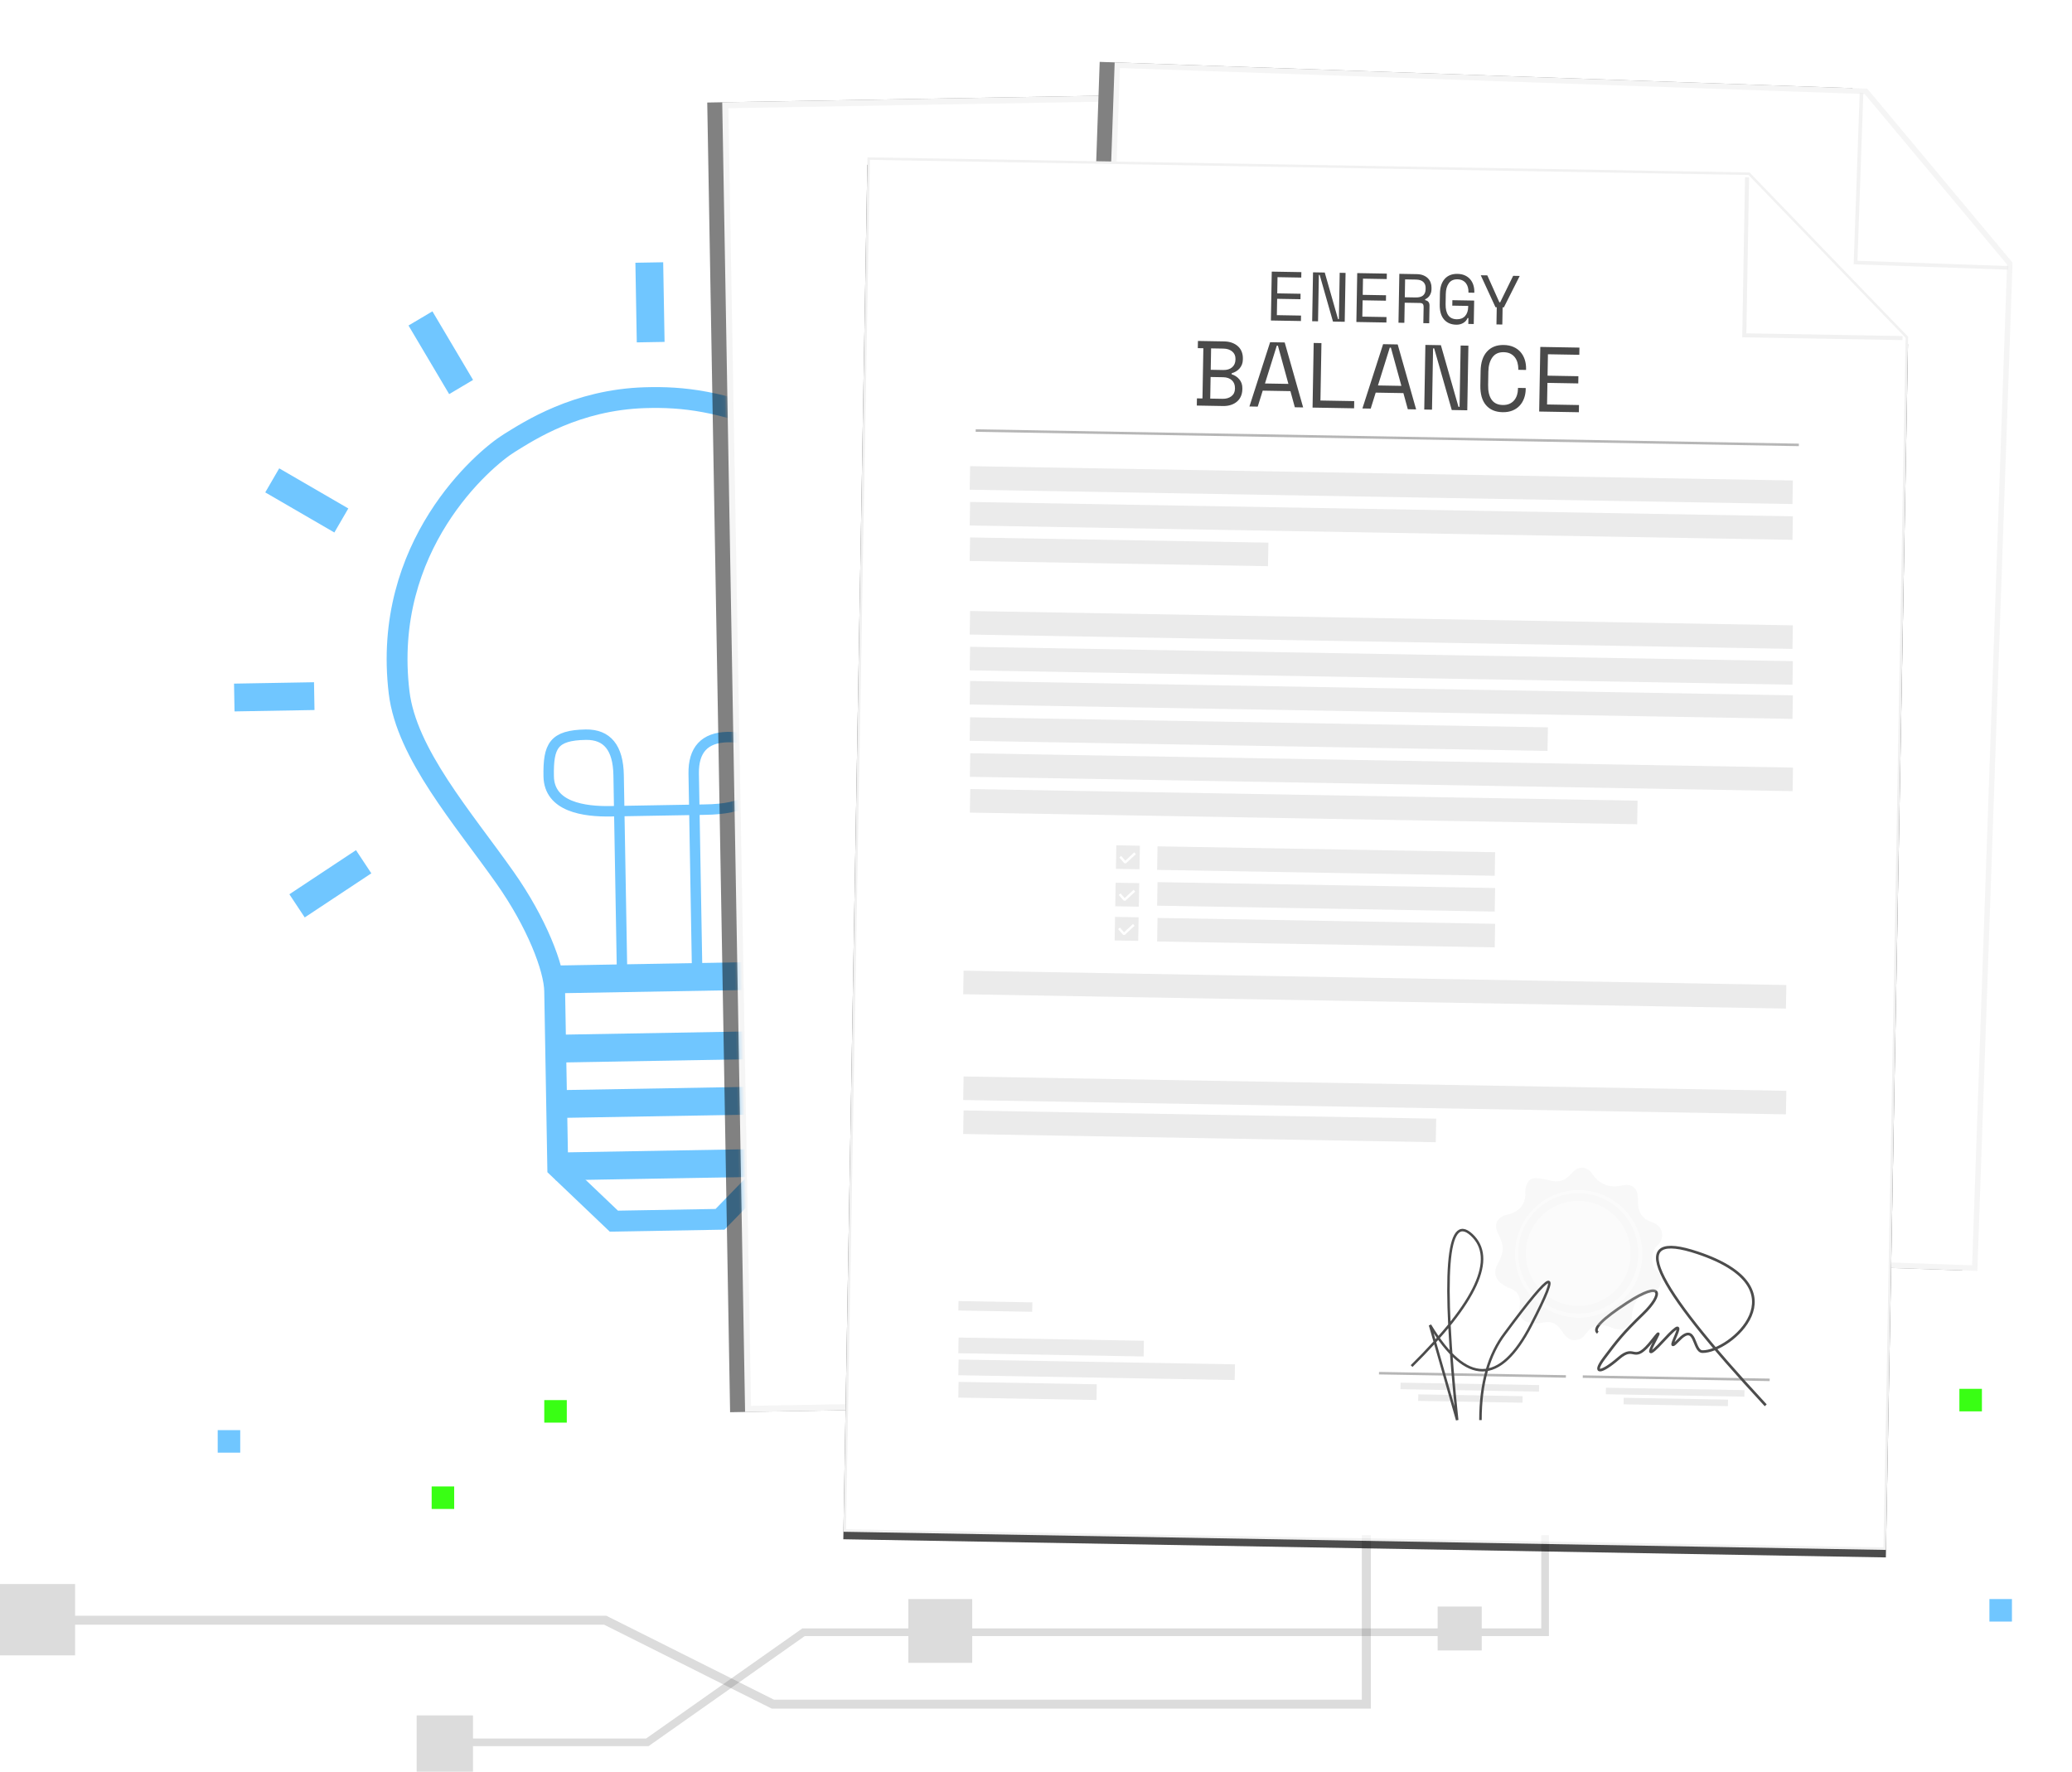 <?xml version="1.0" encoding="UTF-8"?>
<svg width="553px" height="473px" viewBox="0 0 553 473" version="1.1" xmlns="http://www.w3.org/2000/svg" xmlns:xlink="http://www.w3.org/1999/xlink">
    <!-- Generator: Sketch 52.2 (67145) - http://www.bohemiancoding.com/sketch -->
    <title>Group 30</title>
    <desc>Created with Sketch.</desc>
    <defs>
        <polygon id="path-1" points="3.045 -6.51861603e-14 1.30758502e-11 293.572 152.713 293.539 151.748 1.999"></polygon>
        <polygon id="path-3" points="-1.49638626e-12 6.22802689e-11 299.498 6.22802689e-11 349.594 44.836 349.594 268.06 -1.64499447e-12 268.06"></polygon>
        <filter x="-7.9%" y="-9.9%" width="115.7%" height="120.5%" filterUnits="objectBoundingBox" id="filter-4">
            <feMorphology radius="2" operator="dilate" in="SourceAlpha" result="shadowSpreadOuter1"></feMorphology>
            <feOffset dx="0" dy="1" in="shadowSpreadOuter1" result="shadowOffsetOuter1"></feOffset>
            <feGaussianBlur stdDeviation="7" in="shadowOffsetOuter1" result="shadowBlurOuter1"></feGaussianBlur>
            <feComposite in="shadowBlurOuter1" in2="SourceAlpha" operator="out" result="shadowBlurOuter1"></feComposite>
            <feColorMatrix values="0 0 0 0 0.243   0 0 0 0 0.243   0 0 0 0 0.243  0 0 0 0.077 0" type="matrix" in="shadowBlurOuter1" result="shadowMatrixOuter1"></feColorMatrix>
            <feMorphology radius="1.5" operator="dilate" in="SourceAlpha" result="shadowSpreadOuter2"></feMorphology>
            <feOffset dx="0" dy="3" in="shadowSpreadOuter2" result="shadowOffsetOuter2"></feOffset>
            <feGaussianBlur stdDeviation="2.5" in="shadowOffsetOuter2" result="shadowBlurOuter2"></feGaussianBlur>
            <feComposite in="shadowBlurOuter2" in2="SourceAlpha" operator="out" result="shadowBlurOuter2"></feComposite>
            <feColorMatrix values="0 0 0 0 0   0 0 0 0 0   0 0 0 0 0  0 0 0 0.059 0" type="matrix" in="shadowBlurOuter2" result="shadowMatrixOuter2"></feColorMatrix>
            <feMerge>
                <feMergeNode in="shadowMatrixOuter1"></feMergeNode>
                <feMergeNode in="shadowMatrixOuter2"></feMergeNode>
            </feMerge>
        </filter>
        <polygon id="path-5" points="-1.50886482e-12 6.12009455e-11 269.274 6.12009455e-11 314.314 40.37 314.314 241.361 -1.64247587e-12 241.361"></polygon>
        <filter x="-8.3%" y="-10.4%" width="116.5%" height="121.5%" filterUnits="objectBoundingBox" id="filter-6">
            <feMorphology radius="2" operator="dilate" in="SourceAlpha" result="shadowSpreadOuter1"></feMorphology>
            <feOffset dx="0" dy="1" in="shadowSpreadOuter1" result="shadowOffsetOuter1"></feOffset>
            <feGaussianBlur stdDeviation="6.5" in="shadowOffsetOuter1" result="shadowBlurOuter1"></feGaussianBlur>
            <feComposite in="shadowBlurOuter1" in2="SourceAlpha" operator="out" result="shadowBlurOuter1"></feComposite>
            <feColorMatrix values="0 0 0 0 0.243   0 0 0 0 0.243   0 0 0 0 0.243  0 0 0 0.077 0" type="matrix" in="shadowBlurOuter1" result="shadowMatrixOuter1"></feColorMatrix>
            <feMorphology radius="1.5" operator="dilate" in="SourceAlpha" result="shadowSpreadOuter2"></feMorphology>
            <feOffset dx="0" dy="3" in="shadowSpreadOuter2" result="shadowOffsetOuter2"></feOffset>
            <feGaussianBlur stdDeviation="2.5" in="shadowOffsetOuter2" result="shadowBlurOuter2"></feGaussianBlur>
            <feComposite in="shadowBlurOuter2" in2="SourceAlpha" operator="out" result="shadowBlurOuter2"></feComposite>
            <feColorMatrix values="0 0 0 0 0   0 0 0 0 0   0 0 0 0 0  0 0 0 0.059 0" type="matrix" in="shadowBlurOuter2" result="shadowMatrixOuter2"></feColorMatrix>
            <feMerge>
                <feMergeNode in="shadowMatrixOuter1"></feMergeNode>
                <feMergeNode in="shadowMatrixOuter2"></feMergeNode>
            </feMerge>
        </filter>
        <polygon id="path-7" points="3.612 2.764 239.075 2.701 282.149 45.801 281.891 369.636 3.602 369.643"></polygon>
        <filter x="-7.7%" y="-5.6%" width="115.4%" height="111.7%" filterUnits="objectBoundingBox" id="filter-8">
            <feMorphology radius="2" operator="dilate" in="SourceAlpha" result="shadowSpreadOuter1"></feMorphology>
            <feOffset dx="0" dy="1" in="shadowSpreadOuter1" result="shadowOffsetOuter1"></feOffset>
            <feGaussianBlur stdDeviation="5" in="shadowOffsetOuter1" result="shadowBlurOuter1"></feGaussianBlur>
            <feComposite in="shadowBlurOuter1" in2="SourceAlpha" operator="out" result="shadowBlurOuter1"></feComposite>
            <feColorMatrix values="0 0 0 0 0.243   0 0 0 0 0.243   0 0 0 0 0.243  0 0 0 0.08 0" type="matrix" in="shadowBlurOuter1" result="shadowMatrixOuter1"></feColorMatrix>
            <feOffset dx="0" dy="1" in="SourceAlpha" result="shadowOffsetOuter2"></feOffset>
            <feGaussianBlur stdDeviation="2" in="shadowOffsetOuter2" result="shadowBlurOuter2"></feGaussianBlur>
            <feComposite in="shadowBlurOuter2" in2="SourceAlpha" operator="out" result="shadowBlurOuter2"></feComposite>
            <feColorMatrix values="0 0 0 0 0   0 0 0 0 0   0 0 0 0 0  0 0 0 0.06 0" type="matrix" in="shadowBlurOuter2" result="shadowMatrixOuter2"></feColorMatrix>
            <feMerge>
                <feMergeNode in="shadowMatrixOuter1"></feMergeNode>
                <feMergeNode in="shadowMatrixOuter2"></feMergeNode>
            </feMerge>
        </filter>
    </defs>
    <g id="Web-design" stroke="none" stroke-width="1" fill="none" fill-rule="evenodd">
        <g id="Soluciones-industria-energetica" transform="translate(-729, -171)">
            <g id="Group-30" transform="translate(729, 174)">
                <g id="Group-28">
                    <g id="Group-27">
                        <g id="Group-46" transform="translate(120.128, 204.419) rotate(-1) translate(-120.128, -204.419) translate(43.628, 57.419)">
                            <mask id="mask-2" fill="white">
                                <use xlink:href="#path-1"></use>
                            </mask>
                            <g id="Mask"></g>
                            <g mask="url(#mask-2)" stroke="#70C6FF">
                                <g transform="translate(19.28, 10.588)">
                                    <path d="M84.128,241.118 L98.855,255.65 L127.197,255.65 L141.811,241.118 L141.811,193.054 C145.616,176.417 154.242,161.012 167.691,146.839 C187.864,125.58 192.688,63.618 147.518,44.242 C131.318,37.293 121.22,35.916 110.971,36.054 C92.641,36.299 79.949,44.343 74.553,47.545 C67.715,51.604 39.984,74.395 44.009,113.564 C45.693,129.957 60.416,147.299 71.406,163.477 C79.602,175.542 84.128,187.811 84.128,193.979 C84.128,216.778 84.128,232.491 84.128,241.118 Z" id="Path-18" stroke-width="5.564"></path>
                                    <path d="M192.128,158.056 L210.56,168.78" id="Path-21" stroke-width="7.419"></path>
                                    <path d="M203.266,114.151 L224.614,114.151" id="Path-22" stroke-width="7.419"></path>
                                    <path d="M194.913,67.262 L213.186,56.271" id="Path-23" stroke-width="7.419"></path>
                                    <path d="M160.571,32.351 L170.799,13.691" id="Path-24" stroke-width="7.419"></path>
                                    <path d="M112.771,21.259 L112.771,0" id="Path-29" stroke-width="7.419"></path>
                                    <path d="M61.976,32.351 L51.447,13.858" id="Path-30" stroke-width="7.419"></path>
                                    <path d="M11.138,56.382 L29.392,67.405" id="Path-31" stroke-width="7.419"></path>
                                    <path d="M5.5067062e-13,114.151 L21.348,114.151" id="Path-32" stroke-width="7.419"></path>
                                    <path d="M15.779,170.036 L33.758,158.575" id="Path-33" stroke-width="7.419"></path>
                                    <path d="M82.606,190.868 L142.615,190.868" id="Path-34" stroke-width="7.419"></path>
                                    <path d="M83.534,209.354 L141.687,209.354" id="Path-35" stroke-width="7.419"></path>
                                    <path d="M83.534,224.143 L141.687,224.143" id="Path-35-Copy" stroke-width="7.419"></path>
                                    <path d="M83.534,240.781 L141.687,240.781" id="Path-35-Copy-2" stroke-width="7.419"></path>
                                    <path d="M102.199,188.128 L102.199,136.651 C102.199,129.354 99.336,125.705 93.611,125.705 C85.024,125.705 83.534,128.478 83.534,136.651 C83.534,144.825 92.816,146.257 99.94,146.257 C104.689,146.257 113.04,146.257 124.993,146.257 C135.694,146.339 141.045,143.137 141.045,136.651 C141.045,130.166 137.844,126.949 131.44,127.002 C125.307,127.031 122.241,130.247 122.241,136.651 C122.241,143.055 122.241,160.049 122.241,187.631" id="Path-36" stroke-width="2.782"></path>
                                </g>
                            </g>
                        </g>
                        <g id="Group-41" opacity="0.198" transform="translate(0, 406.736)">
                            <polyline id="Path-4-Copy" stroke="#4A4A4A" stroke-width="2.4" transform="translate(183.832, 22.541) scale(1, -1) rotate(-90) translate(-183.832, -22.541) " points="183.972 -158.286 183.972 0.237 206.373 44.977 206.373 203.368 161.292 203.368"></polyline>
                            <polygon id="Rectangle-Copy-24" fill="#4A4A4A" transform="translate(10.018, 22.541) scale(1, -1) rotate(-90) translate(-10.018, -22.541) " points="0.501 12.523 19.535 12.523 19.535 32.559 0.501 32.559"></polygon>
                        </g>
                        <g id="Group-42" opacity="0.197" transform="translate(111.201, 406.736)">
                            <polyline id="Path-3-Copy" stroke="#4A4A4A" stroke-width="2.04" transform="translate(157.097, 27.635) rotate(-90) translate(-157.097, -27.635) " points="129.462 -116.438 129.462 -67.89 158.843 -26.201 158.843 171.709 184.733 171.709"></polyline>
                            <polygon id="Rectangle-Copy-17" fill="#4A4A4A" transform="translate(139.753, 25.546) rotate(-90) translate(-139.753, -25.546) " points="131.237 17.031 148.268 17.031 148.268 34.062 131.237 34.062"></polygon>
                            <polygon id="Rectangle-Copy-18" fill="#4A4A4A" transform="translate(278.376, 24.892) rotate(-90) translate(-278.376, -24.892) " points="272.518 19.009 284.233 19.009 284.233 30.774 272.518 30.774"></polygon>
                            <polygon id="Rectangle-Copy-23" fill="#4A4A4A" transform="translate(7.514, 55.601) rotate(-90) translate(-7.514, -55.601) " points="-3.55271368e-15 48.087 15.027 48.087 15.027 63.114 -3.55271368e-15 63.114"></polygon>
                        </g>
                        <g id="Group-3" opacity="0.7" transform="translate(184.333, 0)">
                            <g id="Group-25" opacity="0.7" transform="translate(184.502, 190.689) rotate(-1) translate(-184.502, -190.689) translate(3.92, 3.14)">
                                <g id="Group-2-Copy-3" transform="translate(-0, -0)">
                                    <g id="Group-2-Copy" transform="translate(180.199, 187.458) scale(-1, 1) rotate(-91) translate(-180.199, -187.458) translate(-3.598, 10.627)">
                                        <g id="Group" transform="translate(183.598, 176.914) rotate(1) translate(-183.598, -176.914) translate(3.551, 3.298)">
                                            <g id="Group-4" transform="translate(-0, 78.234)">
                                                <g id="Rectangle-21">
                                                    <use fill="black" fill-opacity="1" filter="url(#filter-4)" xlink:href="#path-3"></use>
                                                    <path stroke="#EBEBEB" stroke-width="1.604" d="M0.802,0.802 L0.802,267.258 L348.792,267.258 L348.792,45.194 L299.192,0.802 L0.802,0.802 Z" stroke-linejoin="square" fill="#FFFFFF" fill-rule="evenodd"></path>
                                                </g>
                                                <polyline id="Path-3" stroke="#DEDEDE" stroke-width="1.07" opacity="0.77" points="297.894 1.224 297.894 46.513 348.305 46.505"></polyline>
                                            </g>
                                            <g id="Group-4-Copy" transform="translate(195.555, 129.495) rotate(-3) translate(-195.555, -129.495) translate(38.014, 8.393)">
                                                <g id="Group-22" transform="translate(-0, 0)">
                                                    <g id="Rectangle-21">
                                                        <use fill="black" fill-opacity="1" filter="url(#filter-6)" xlink:href="#path-5"></use>
                                                        <path stroke="#EBEBEB" stroke-width="1.444" d="M0.722,0.722 L0.722,240.639 L313.592,240.639 L313.592,40.692 L268.997,0.722 L0.722,0.722 Z" stroke-linejoin="square" fill="#FFFFFF" fill-rule="evenodd"></path>
                                                    </g>
                                                    <polyline id="Path-3" stroke="#DEDEDE" stroke-width="0.963" opacity="0.77" points="267.831 1.102 267.831 41.88 313.155 41.873"></polyline>
                                                </g>
                                            </g>
                                        </g>
                                    </g>
                                </g>
                            </g>
                            <g id="Group-24" transform="translate(40.189, 38.418)">
                                <g id="Group-23">
                                    <g transform="translate(0, 0)">
                                        <g id="Group-26" transform="translate(0.165, 0.206)">
                                            <g id="Group-25">
                                                <g id="Rectangle-21" transform="translate(142.875, 186.172) rotate(1) translate(-142.875, -186.172) ">
                                                    <use fill="black" fill-opacity="1" filter="url(#filter-8)" xlink:href="#path-7"></use>
                                                    <path stroke="#EBEBEB" stroke-width="0.669" d="M3.946,3.098 L3.936,369.309 L281.557,369.301 L281.815,45.939 L238.936,3.035 L3.946,3.098 Z" stroke-linejoin="square" fill="#FFFFFF" fill-rule="evenodd"></path>
                                                </g>
                                                <g id="Group" transform="translate(31.986, 82.528)" fill="#E2E2E2">
                                                    <polygon id="Rectangle-21-Copy-11" transform="translate(111.982, 5.313) rotate(1) translate(-111.982, -5.313) " points="2.175 2.175 221.79 2.169 221.789 8.451 2.175 8.457"></polygon>
                                                    <polygon id="Rectangle-21-Copy-14" transform="translate(79.292, 71.77) rotate(1) translate(-79.292, -71.77) " points="2.175 68.631 156.408 68.627 156.408 74.909 2.175 74.913"></polygon>
                                                    <polygon id="Rectangle-21-Copy-17" transform="translate(111.982, 53.527) rotate(1) translate(-111.982, -53.527) " points="2.175 50.389 221.79 50.383 221.789 56.665 2.175 56.671"></polygon>
                                                    <polygon id="Rectangle-21-Copy-19" transform="translate(111.982, 43.971) rotate(1) translate(-111.982, -43.971) " points="2.175 40.833 221.79 40.827 221.789 47.109 2.175 47.115"></polygon>
                                                    <polygon id="Rectangle-21-Copy-12" transform="translate(111.982, 14.869) rotate(1) translate(-111.982, -14.869) " points="2.175 11.731 221.79 11.725 221.789 18.007 2.175 18.013"></polygon>
                                                    <polygon id="Rectangle-21-Copy-15" transform="translate(112.021, 81.936) rotate(1) translate(-112.021, -81.936) " points="2.214 78.798 221.828 78.792 221.828 85.074 2.213 85.08"></polygon>
                                                    <polygon id="Rectangle-21-Copy-18" transform="translate(111.982, 62.648) rotate(1) translate(-111.982, -62.648) " points="2.175 59.51 221.79 59.504 221.789 65.787 2.175 65.792"></polygon>
                                                    <polygon id="Rectangle-21-Copy-13" transform="translate(41.991, 23.122) rotate(1) translate(-41.991, -23.122) " points="2.175 19.982 81.806 19.979 81.806 26.262 2.175 26.264"></polygon>
                                                    <polygon id="Rectangle-21-Copy-16" transform="translate(91.278, 91.13) rotate(1) translate(-91.278, -91.13) " points="2.217 87.991 180.339 87.987 180.339 94.269 2.216 94.274"></polygon>
                                                    <polygon id="Rectangle-21-Copy-20" transform="translate(110.242, 139.965) rotate(1) translate(-110.242, -139.965) " points="0.435 136.826 220.049 136.82 220.049 143.103 0.435 143.109"></polygon>
                                                    <polygon id="Rectangle-21-Copy-21" transform="translate(97.259, 115.206) rotate(1) translate(-97.259, -115.206) " points="52.205 112.066 142.313 112.064 142.313 118.346 52.204 118.348"></polygon>
                                                    <polygon id="Rectangle-21-Copy-31" transform="translate(44.178, 114.634) rotate(1) translate(-44.178, -114.634) " points="41.035 111.493 47.322 111.492 47.321 117.775 41.035 117.775"></polygon>
                                                    <polygon id="Rectangle-21-Copy-22" transform="translate(97.259, 105.65) rotate(1) translate(-97.259, -105.65) " points="52.205 102.51 142.313 102.508 142.313 108.79 52.204 108.792"></polygon>
                                                    <polygon id="Rectangle-21-Copy-32" transform="translate(44.353, 104.645) rotate(1) translate(-44.353, -104.645) " points="41.21 101.504 47.496 101.504 47.496 107.786 41.209 107.786"></polygon>
                                                    <polygon id="Rectangle-21-Copy-24" transform="translate(110.242, 168.197) rotate(1) translate(-110.242, -168.197) " points="0.435 165.06 220.049 165.054 220.049 171.335 0.435 171.341"></polygon>
                                                    <polygon id="Rectangle-21-Copy-23" transform="translate(97.259, 124.762) rotate(1) translate(-97.259, -124.762) " points="52.205 121.622 142.313 121.62 142.313 127.902 52.204 127.904"></polygon>
                                                    <polygon id="Rectangle-21-Copy-33" transform="translate(44.019, 123.754) rotate(1) translate(-44.019, -123.754) " points="40.875 120.613 47.162 120.613 47.162 126.895 40.875 126.895"></polygon>
                                                    <polygon id="Rectangle-21-Copy-25" transform="translate(63.511, 176.45) rotate(1) translate(-63.511, -176.45) " points="0.435 173.311 126.588 173.308 126.587 179.589 0.435 179.592"></polygon>
                                                </g>
                                                <g id="Group-2" transform="translate(30.681, 305.355)" fill="#E2E2E2">
                                                    <polygon id="Rectangle-21-Copy-26" transform="translate(25.163, 12.519) rotate(1) translate(-25.163, -12.519) " points="0.435 10.425 49.89 10.424 49.89 14.612 0.435 14.613"></polygon>
                                                    <polygon id="Rectangle-21-Copy-27" transform="translate(37.317, 18.6) rotate(1) translate(-37.317, -18.6) " points="0.435 16.507 74.199 16.505 74.199 20.693 0.435 20.695"></polygon>
                                                    <polygon id="Rectangle-21-Copy-28" transform="translate(18.876, 24.246) rotate(1) translate(-18.876, -24.246) " points="0.435 22.153 37.317 22.152 37.317 26.34 0.435 26.341"></polygon>
                                                    <polygon id="Rectangle-21-Copy-34" transform="translate(10.284, 1.691) rotate(1) translate(-10.284, -1.691) " points="0.435 0.435 20.133 0.434 20.133 2.947 0.435 2.947"></polygon>
                                                </g>
                                                <polygon id="Rectangle-21-Copy-29" fill="#E2E2E2" transform="translate(222.573, 332.547) rotate(1) translate(-222.573, -332.547) " points="208.652 331.679 236.494 331.678 236.494 333.415 208.652 333.416"></polygon>
                                                <polygon id="Rectangle-21-Copy-35" fill="#E2E2E2" transform="translate(167.751, 331.629) rotate(1) translate(-167.751, -331.629) " points="153.83 330.761 181.672 330.76 181.672 332.498 153.83 332.499"></polygon>
                                                <polygon id="Rectangle-21-Copy-30" fill="#E2E2E2" transform="translate(222.401, 329.937) rotate(1) translate(-222.401, -329.937) " points="203.912 329.069 240.89 329.068 240.89 330.806 203.912 330.807"></polygon>
                                                <polygon id="Rectangle-21-Copy-36" fill="#E2E2E2" transform="translate(167.587, 328.586) rotate(1) translate(-167.587, -328.586) " points="149.098 327.717 186.076 327.716 186.076 329.454 149.098 329.455"></polygon>
                                                <path d="M36.032,75.201 L255.09,75.195" id="Line-5-Copy" stroke="#979797" stroke-width="0.669" stroke-linecap="square" transform="translate(145.561, 75.198) rotate(1) translate(-145.561, -75.198) "></path>
                                                <path d="M198.072,326.208 L247.296,326.206" id="Line-5-Copy-2" stroke="#979797" stroke-width="0.669" stroke-linecap="square" transform="translate(222.684, 326.207) rotate(1) translate(-222.684, -326.207) "></path>
                                                <path d="M201.8,314.426 C200.372,313.468 202.902,310.786 209.391,306.381 C219.124,299.774 219.021,303.975 213.783,309.2 C208.544,314.426 206.938,316.586 203.635,321.159 C200.332,325.732 202.95,325.256 207.486,321.159 C212.021,317.062 211.224,323.154 216.45,316.177 C221.676,309.2 210.717,325.973 219.407,316.177 C228.097,306.381 218.409,321.487 223.248,316.177 C228.086,310.867 227.181,319.009 229.805,319.009 C237.141,319.009 256.692,301.709 228.086,292.676 C209.016,286.654 215.298,300.108 246.932,333.037" id="Path-4" stroke="#000000" stroke-width="0.716" transform="translate(224.173, 312.158) rotate(1) translate(-224.173, -312.158) "></path>
                                                <path d="M143.685,325.298 L192.909,325.297" id="Line-5-Copy-3" stroke="#979797" stroke-width="0.669" stroke-linecap="square" transform="translate(168.297, 325.297) rotate(1) translate(-168.297, -325.297) "></path>
                                                <g id="Group-11" opacity="0.505" transform="translate(196.836, 293.162) rotate(1) translate(-196.836, -293.162) translate(174.465, 270.01)">
                                                    <g id="Group-29" opacity="0.501">
                                                        <path d="M13.838,3.468 C16.235,4.208 18.194,3.644 19.713,1.777 C21.992,-1.023 24.267,-0.119 25.578,1.777 C26.888,3.673 29.518,5.52 33.191,4.597 C36.865,3.673 37.745,6.002 37.745,8.232 C37.745,10.461 38.021,13.085 41.544,14.187 C45.066,15.288 44.897,18.949 43.22,20.316 C41.544,21.684 41.165,25.839 43.22,27.224 C45.276,28.608 44.302,33.37 41.023,33.37 C37.745,33.37 36.694,37.398 36.694,39.253 C36.694,41.109 35.26,44.044 31.63,42.629 C27.999,41.213 26.096,42.051 24.608,44.111 C23.461,45.698 22.945,45.857 21.666,46.016 C20.468,46.165 19.421,45.698 18.209,43.905 C15.536,39.953 13.247,41.742 11.53,41.742 C9.812,41.742 6.004,41.701 6.66,37.536 C7.098,34.759 6.014,33.013 3.41,32.298 C0.194,30.772 -0.747,28.724 0.586,26.154 C2.586,22.298 2.048,20.873 0.586,17.999 C-0.876,15.126 0.586,13.35 3.307,12.791 C3.731,12.704 8.028,11.541 7.644,6.908 C7.576,6.098 7.854,3.849 9.362,3.184 C10.028,2.89 11.52,2.984 13.838,3.468 Z" id="Path-5" fill="#D8D8D8"></path>
                                                        <ellipse id="Oval" fill="#EDEDED" cx="22.187" cy="23.021" rx="16.966" ry="17.004"></ellipse>
                                                        <ellipse id="Oval-Copy-4" stroke="#D8D8D8" stroke-width="2.083" cx="22.056" cy="22.89" rx="15.009" ry="15.042"></ellipse>
                                                    </g>
                                                </g>
                                                <path d="M152.056,322.963 C169.415,305.826 174.76,294.155 168.091,287.95 C161.423,281.746 160.133,298.224 164.223,337.383 L156.975,312.03 C166.639,328.084 175.626,328.084 183.936,312.03 C192.247,295.977 189.944,296.686 177.028,314.156 C172.634,319.888 170.437,327.631 170.437,337.383" id="Path-6" stroke="#000000" stroke-width="0.669"></path>
                                                <polygon id="ic_check-copy-28" fill="#FFFFFF" transform="translate(75.905, 206.397) rotate(3) translate(-75.905, -206.397) " points="75.36 207.216 74.183 206.001 73.73 206.468 75.134 207.917 75.587 207.917 78.08 205.344 77.627 204.877"></polygon>
                                                <polygon id="ic_check-copy-29" fill="#FFFFFF" transform="translate(76.064, 197.277) rotate(3) translate(-76.064, -197.277) " points="75.52 198.096 74.342 196.881 73.889 197.348 75.293 198.797 75.746 198.797 78.239 196.224 77.787 195.757"></polygon>
                                                <polygon id="ic_check-copy-30" fill="#FFFFFF" transform="translate(76.239, 187.288) rotate(3) translate(-76.239, -187.288) " points="75.694 188.107 74.517 186.892 74.064 187.359 75.468 188.808 75.921 188.808 78.414 186.235 77.961 185.768"></polygon>
                                            </g>
                                            <polyline id="Path-3" stroke="#EBEBEB" stroke-width="1.08" transform="translate(262.334, 27.158) rotate(1) translate(-262.334, -27.158) " points="241.218 6.075 241.216 48.242 283.451 48.234"></polyline>
                                        </g>
                                    </g>
                                </g>
                            </g>
                        </g>
                        <g id="Group-6" transform="translate(104.689, 385.197) scale(-1, 1) rotate(-270) translate(-104.689, -385.197) translate(90.163, 338.612)">
                            <polygon id="Rectangle-9-Copy-2" fill="#39ff14" points="0 87.158 6.011 87.158 6.011 93.168 0 93.168"></polygon>
                            <polygon id="Rectangle-9-Copy-4" fill="#70C6FF" points="8.014 0 14.025 0 14.025 6.011 8.014 6.011"></polygon>
                            <polygon id="Rectangle-9-Copy-3" fill="#39ff14" points="23.042 57.103 29.053 57.103 29.053 63.114 23.042 63.114"></polygon>
                        </g>
                        <g id="Group-5" transform="translate(522.946, 367.665)">
                            <polygon id="Rectangle-9-Copy-2" fill="#39ff14" transform="translate(3.005, 3.005) rotate(-90) translate(-3.005, -3.005) " points="-1.46549439e-14 1.46552767e-14 6.011 1.46552767e-14 6.011 6.011 -1.46549439e-14 6.011"></polygon>
                            <polygon id="Rectangle-9-Copy-4" fill="#70C6FF" transform="translate(11.02, 59.107) rotate(-90) translate(-11.02, -59.107) " points="8.014 56.101 14.025 56.101 14.025 62.112 8.014 62.112"></polygon>
                        </g>
                    </g>
                    <path d="M339.302,70.066 L347.205,70.066 L347.205,71.52 L340.867,71.52 L340.867,75.844 L347.093,75.844 L347.093,77.298 L340.867,77.298 L340.867,81.66 L347.317,81.66 L347.317,83.114 L339.302,83.114 L339.302,70.066 Z M357.215,82.443 L357.438,82.443 L357.438,70.066 L359.004,70.066 L359.004,83.114 L355.872,83.114 L352.107,70.737 L351.884,70.737 L351.884,83.114 L350.318,83.114 L350.318,70.066 L353.449,70.066 L357.215,82.443 Z M362.117,70.066 L370.02,70.066 L370.02,71.52 L363.683,71.52 L363.683,75.844 L369.908,75.844 L369.908,77.298 L363.683,77.298 L363.683,81.66 L370.132,81.66 L370.132,83.114 L362.117,83.114 L362.117,70.066 Z M381.558,83.114 L379.993,83.114 L379.993,78.752 C379.993,78.429 379.918,78.181 379.769,78.007 C379.62,77.833 379.359,77.746 378.986,77.746 L374.923,77.746 L374.923,83.114 L373.357,83.114 L373.357,70.066 L378.017,70.066 C378.688,70.066 379.272,70.162 379.769,70.355 C380.266,70.548 380.679,70.805 381.009,71.129 C381.338,71.452 381.586,71.828 381.754,72.256 C381.922,72.685 382.006,73.135 382.006,73.608 L382.006,74.167 C382.006,74.652 381.872,75.136 381.605,75.621 C381.338,76.105 380.925,76.478 380.365,76.739 L380.365,76.963 C380.738,77.025 381.03,77.174 381.242,77.41 C381.453,77.646 381.558,77.982 381.558,78.417 L381.558,83.114 Z M374.923,76.292 L377.83,76.292 C378.713,76.292 379.368,76.102 379.797,75.723 C380.226,75.344 380.44,74.788 380.44,74.055 L380.44,73.72 C380.44,73.061 380.226,72.53 379.797,72.126 C379.368,71.722 378.713,71.52 377.83,71.52 L374.923,71.52 L374.923,76.292 Z M387.635,76.851 L393.451,76.851 L393.451,83.114 L391.997,83.114 L391.997,81.548 L391.773,81.548 C391.562,82.095 391.189,82.536 390.655,82.872 C390.12,83.207 389.499,83.375 388.791,83.375 C387.387,83.375 386.284,82.921 385.482,82.014 C384.681,81.107 384.28,79.784 384.28,78.044 L384.28,75.136 C384.28,73.446 384.684,72.135 385.491,71.203 C386.299,70.271 387.424,69.805 388.865,69.805 C389.611,69.805 390.269,69.926 390.841,70.169 C391.413,70.411 391.891,70.746 392.276,71.175 C392.662,71.604 392.954,72.107 393.152,72.685 C393.351,73.263 393.451,73.881 393.451,74.54 L393.451,74.763 L391.885,74.763 L391.885,74.54 C391.885,74.117 391.826,73.707 391.708,73.309 C391.59,72.912 391.41,72.561 391.167,72.256 C390.925,71.952 390.614,71.71 390.235,71.529 C389.856,71.349 389.4,71.259 388.865,71.259 C387.859,71.259 387.104,71.626 386.601,72.359 C386.097,73.092 385.846,74.055 385.846,75.248 L385.846,77.932 C385.846,79.212 386.097,80.197 386.601,80.887 C387.104,81.576 387.871,81.921 388.903,81.921 C389.835,81.921 390.565,81.623 391.093,81.026 C391.621,80.43 391.885,79.597 391.885,78.529 L391.885,78.305 L387.635,78.305 L387.635,76.851 Z M399.509,78.529 L399.173,78.529 L395.091,70.066 L396.843,70.066 L400.18,77.187 L400.403,77.187 L403.74,70.066 L405.492,70.066 L401.41,78.529 L401.074,78.529 L401.074,83.114 L399.509,83.114 L399.509,78.529 Z" id="ENERGY" fill="#4A4A4A" transform="translate(372.397, 76.59) rotate(1) translate(-372.397, -76.59) "></path>
                    <path d="M319.561,104.21 L321.039,104.21 L321.039,90.805 L319.561,90.805 L319.561,88.883 L326.534,88.883 C327.355,88.883 328.082,88.998 328.714,89.228 C329.347,89.458 329.881,89.77 330.316,90.165 C330.751,90.559 331.08,91.031 331.302,91.582 C331.523,92.132 331.634,92.727 331.634,93.368 L331.634,93.664 C331.634,94.14 331.56,94.575 331.413,94.97 C331.265,95.364 331.059,95.717 330.797,96.029 C330.534,96.341 330.226,96.608 329.873,96.83 C329.519,97.052 329.137,97.22 328.727,97.335 L328.727,97.631 C329.548,97.861 330.238,98.3 330.797,98.949 C331.355,99.598 331.634,100.39 331.634,101.327 L331.634,101.622 C331.634,102.263 331.523,102.858 331.302,103.409 C331.08,103.959 330.751,104.435 330.316,104.838 C329.881,105.24 329.347,105.557 328.714,105.786 C328.082,106.016 327.355,106.131 326.534,106.131 L319.561,106.131 L319.561,104.21 Z M323.109,104.21 L326.386,104.21 C327.355,104.21 328.144,103.967 328.751,103.483 C329.359,102.998 329.663,102.329 329.663,101.474 L329.663,101.327 C329.663,100.44 329.376,99.737 328.801,99.22 C328.226,98.702 327.446,98.444 326.46,98.444 L323.109,98.444 L323.109,104.21 Z M323.109,96.522 L326.46,96.522 C327.446,96.522 328.226,96.267 328.801,95.758 C329.376,95.249 329.663,94.551 329.663,93.664 L329.663,93.516 C329.663,92.678 329.359,92.017 328.751,91.532 C328.144,91.048 327.355,90.805 326.386,90.805 L323.109,90.805 L323.109,96.522 Z M344.472,101.844 L337.08,101.844 L335.823,106.131 L333.606,106.131 L338.829,88.883 L342.722,88.883 L347.946,106.131 L345.728,106.131 L344.472,101.844 Z M340.628,89.77 L337.646,99.922 L343.905,99.922 L340.924,89.77 L340.628,89.77 Z M350.459,88.883 L352.529,88.883 L352.529,104.21 L361.547,104.21 L361.547,106.131 L350.459,106.131 L350.459,88.883 Z M374.631,101.844 L367.239,101.844 L365.982,106.131 L363.765,106.131 L368.989,88.883 L372.882,88.883 L378.105,106.131 L375.888,106.131 L374.631,101.844 Z M370.787,89.77 L367.806,99.922 L374.064,99.922 L371.083,89.77 L370.787,89.77 Z M389.39,105.244 L389.686,105.244 L389.686,88.883 L391.756,88.883 L391.756,106.131 L387.616,106.131 L382.639,89.77 L382.343,89.77 L382.343,106.131 L380.274,106.131 L380.274,88.883 L384.413,88.883 L389.39,105.244 Z M401.193,104.554 C401.899,104.554 402.503,104.435 403.004,104.197 C403.505,103.959 403.916,103.639 404.236,103.236 C404.556,102.834 404.795,102.374 404.951,101.856 C405.107,101.339 405.185,100.793 405.185,100.218 L405.185,99.922 L407.254,99.922 L407.254,100.218 C407.254,101.088 407.123,101.906 406.86,102.67 C406.597,103.433 406.211,104.099 405.702,104.665 C405.193,105.232 404.561,105.676 403.805,105.996 C403.049,106.316 402.179,106.476 401.193,106.476 C399.288,106.476 397.801,105.877 396.733,104.678 C395.665,103.479 395.132,101.729 395.132,99.429 L395.132,95.586 C395.132,93.351 395.665,91.619 396.733,90.386 C397.801,89.154 399.288,88.538 401.193,88.538 C402.179,88.538 403.049,88.699 403.805,89.019 C404.561,89.339 405.193,89.783 405.702,90.35 C406.211,90.916 406.597,91.582 406.86,92.345 C407.123,93.109 407.254,93.926 407.254,94.797 L407.254,95.093 L405.185,95.093 L405.185,94.797 C405.168,94.239 405.082,93.696 404.926,93.171 C404.77,92.645 404.532,92.181 404.211,91.779 C403.891,91.376 403.485,91.056 402.992,90.818 C402.499,90.58 401.899,90.46 401.193,90.46 C399.862,90.46 398.865,90.945 398.199,91.914 C397.534,92.883 397.201,94.156 397.201,95.733 L397.201,99.282 C397.201,100.973 397.534,102.275 398.199,103.187 C398.865,104.099 399.862,104.554 401.193,104.554 Z M410.95,88.883 L421.398,88.883 L421.398,90.805 L413.02,90.805 L413.02,96.522 L421.25,96.522 L421.25,98.444 L413.02,98.444 L413.02,104.21 L421.546,104.21 L421.546,106.131 L410.95,106.131 L410.95,88.883 Z" id="BALANCE" fill="#4A4A4A" transform="translate(370.553, 97.507) rotate(1) translate(-370.553, -97.507) "></path>
                </g>
            </g>
        </g>
    </g>
</svg>